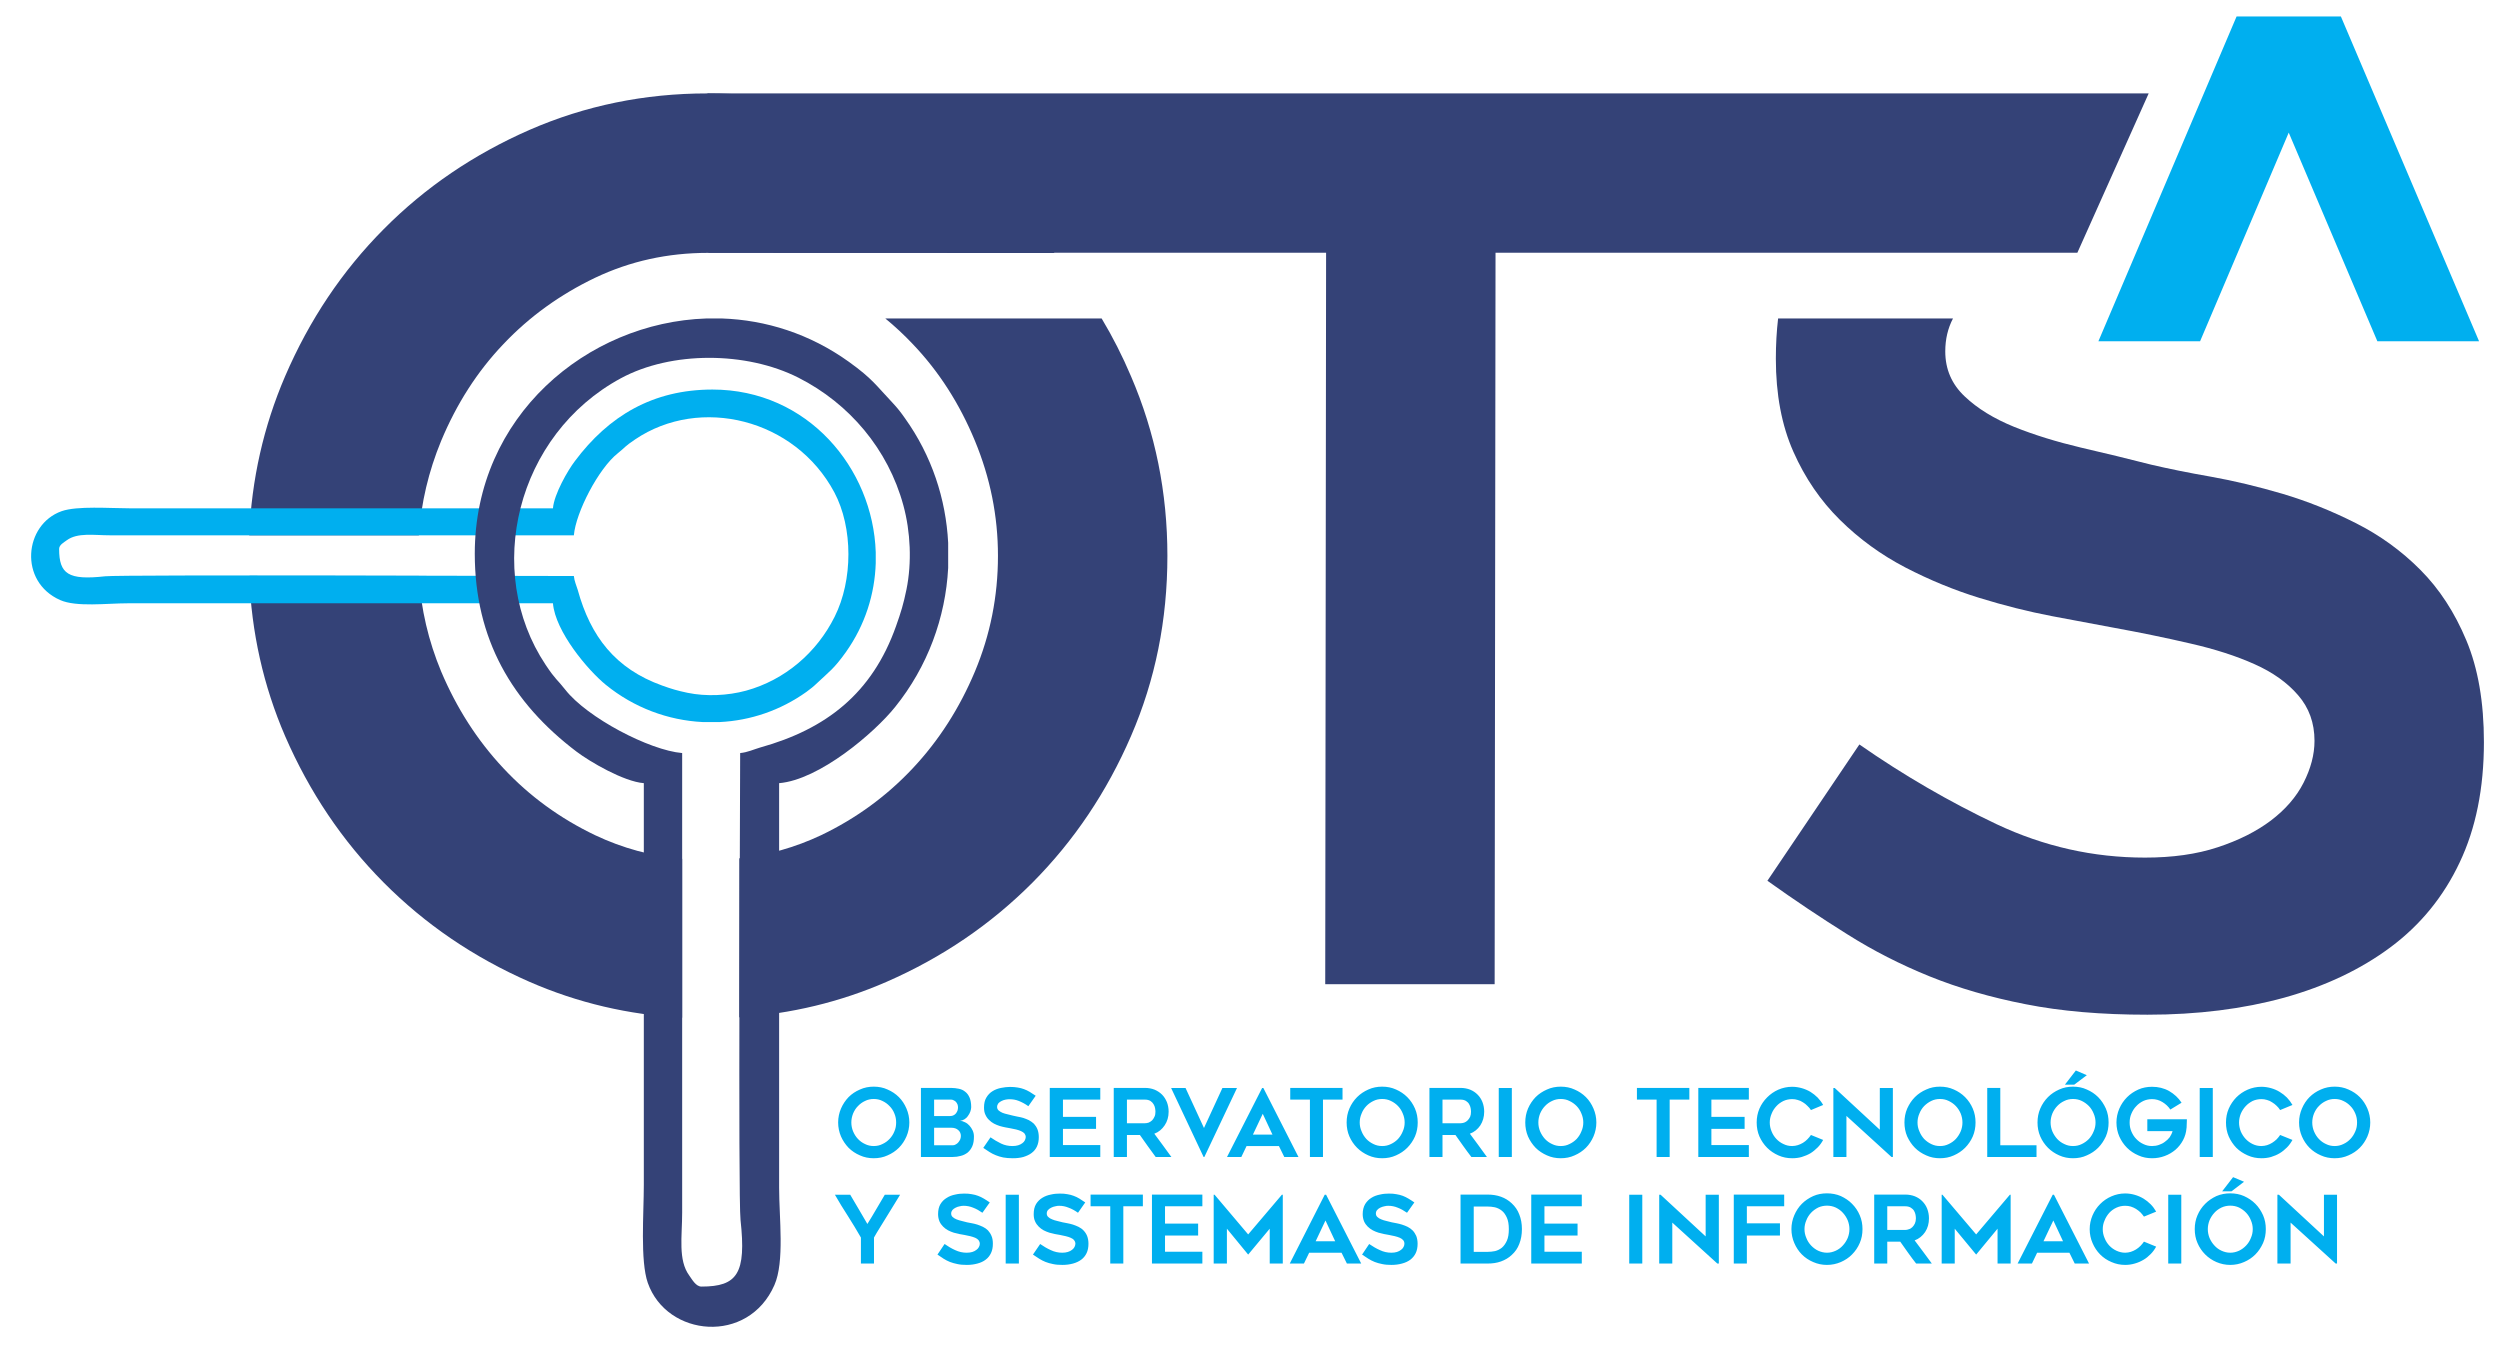 <svg xmlns="http://www.w3.org/2000/svg" xmlns:xlink="http://www.w3.org/1999/xlink" width="113.316" height="61.316" version="1.1" style=""><rect id="backgroundrect" width="100%" height="100%" x="0" y="0" fill="none" stroke="none" style="" class=""/>

<g class="currentLayer" style=""><title>Layer 1</title>








<g class=""><path style=" stroke:none;fill-rule:nonzero;fill:rgb(20.392%,25.882%,46.667%);fill-opacity:1;" d="M30.92,46.128 C28.493,45.999 26.186,45.457 24.002,44.503 C21.48,43.398 19.274,41.897 17.395,40.007 C15.51,38.111 14.021,35.893 12.921,33.36 C11.939,31.086 11.397,28.671 11.296,26.104 L18.986,26.104 C19.082,27.61 19.421,29.055 19.996,30.437 C20.696,32.09 21.627,33.552 22.817,34.821 C24.002,36.091 25.396,37.101 26.976,37.857 C28.217,38.444 29.532,38.805 30.92,38.929 zM11.296,24.264 C11.403,21.737 11.945,19.333 12.921,17.059 C14.021,14.503 15.51,12.28 17.395,10.384 C19.274,8.488 21.48,6.993 24.002,5.887 C26.524,4.787 29.216,4.234 32.065,4.234 C34.96,4.234 37.662,4.787 40.184,5.887 C42.712,6.993 44.913,8.488 46.797,10.384 C47.147,10.734 47.48,11.095 47.802,11.468 C42.565,11.468 37.329,11.462 32.093,11.462 C30.265,11.462 28.567,11.834 26.976,12.59 C25.396,13.346 24.002,14.345 22.817,15.598 C21.627,16.845 20.696,18.306 19.996,19.982 C19.426,21.364 19.088,22.792 18.986,24.264 zM33.51,38.906 C34.807,38.76 36.043,38.41 37.217,37.857 C38.796,37.101 40.184,36.091 41.375,34.821 C42.565,33.552 43.496,32.09 44.19,30.437 C44.884,28.778 45.234,27.035 45.234,25.195 C45.234,23.39 44.884,21.658 44.19,19.982 C43.496,18.306 42.565,16.845 41.375,15.598 C40.98,15.18 40.568,14.797 40.128,14.435 L49.934,14.435 C50.431,15.265 50.877,16.139 51.266,17.059 C52.366,19.615 52.914,22.323 52.914,25.195 C52.914,28.101 52.366,30.821 51.266,33.36 C50.171,35.893 48.682,38.111 46.797,40.007 C44.913,41.897 42.712,43.398 40.184,44.503 C38.085,45.418 35.862,45.954 33.51,46.112 zM33.51,38.906 " id="svg_1" class=""/><path style=" stroke:none;fill-rule:nonzero;fill:rgb(20.392%,25.882%,46.667%);fill-opacity:1;" d="M80.11,39.922 L84.279,33.744 C86.288,35.143 88.364,36.345 90.503,37.36 C92.647,38.37 94.887,38.872 97.223,38.872 C98.47,38.872 99.564,38.72 100.518,38.404 C101.466,38.094 102.273,37.688 102.933,37.191 C103.587,36.694 104.084,36.125 104.411,35.481 C104.738,34.838 104.908,34.206 104.908,33.58 C104.908,32.767 104.659,32.079 104.163,31.509 C103.672,30.939 103.012,30.471 102.188,30.104 C101.37,29.737 100.399,29.422 99.282,29.168 C98.165,28.908 97.008,28.671 95.801,28.451 C94.994,28.304 94.063,28.129 93.002,27.926 C91.942,27.723 90.841,27.447 89.707,27.097 C88.573,26.747 87.462,26.29 86.361,25.72 C85.267,25.15 84.279,24.434 83.399,23.565 C82.524,22.701 81.819,21.675 81.289,20.478 C80.758,19.282 80.493,17.877 80.493,16.258 C80.493,15.62 80.527,15.017 80.595,14.435 L88.522,14.435 C88.291,14.876 88.172,15.372 88.172,15.925 C88.172,16.738 88.466,17.415 89.053,17.968 C89.634,18.521 90.384,18.978 91.298,19.35 C92.212,19.717 93.222,20.027 94.317,20.287 C95.417,20.54 96.478,20.8 97.499,21.06 C98.267,21.24 99.175,21.426 100.213,21.607 C101.257,21.793 102.335,22.053 103.452,22.38 C104.569,22.713 105.675,23.153 106.77,23.706 C107.87,24.259 108.846,24.964 109.704,25.827 C110.567,26.691 111.261,27.757 111.791,29.027 C112.322,30.296 112.587,31.831 112.587,33.636 C112.587,35.73 112.22,37.552 111.487,39.092 C110.759,40.638 109.715,41.919 108.361,42.929 C107.007,43.939 105.398,44.701 103.537,45.22 C101.669,45.733 99.604,45.993 97.336,45.993 C95.248,45.993 93.414,45.835 91.823,45.519 C90.232,45.209 88.776,44.786 87.462,44.255 C86.141,43.719 84.9,43.087 83.732,42.348 C82.558,41.615 81.351,40.808 80.11,39.922 zM80.11,39.922 " id="svg_2" class=""/><path style=" stroke:none;fill-rule:nonzero;fill:rgb(20.392%,25.882%,46.667%);fill-opacity:1;" d="M67.787,11.456 L67.747,44.611 L60.068,44.611 L60.107,11.456 L32.11,11.456 L32.065,4.234 L97.392,4.234 L94.159,11.456 zM67.787,11.456 " id="svg_3" class=""/><path style=" stroke:none;fill-rule:evenodd;fill:rgb(0%,68.627%,93.725%);fill-opacity:1;" d="M32.291,17.657 C29.599,17.657 27.591,18.848 26.056,20.902 C25.734,21.325 25.114,22.402 25.063,23.04 L5.879,23.04 C4.982,23.04 3.492,22.922 2.793,23.17 C1.089,23.774 0.84,26.363 2.725,27.198 C3.464,27.526 4.841,27.345 5.794,27.345 L25.063,27.345 C25.17,28.626 26.648,30.381 27.461,31.041 C28.736,32.079 30.282,32.649 31.845,32.728 L32.629,32.728 C34.012,32.66 35.371,32.203 36.551,31.362 C36.743,31.221 36.872,31.12 37.042,30.956 C37.583,30.443 37.792,30.324 38.334,29.568 C39.22,28.321 39.648,26.922 39.694,25.528 L39.694,25.026 C39.569,21.234 36.618,17.657 32.291,17.657 zM26.011,26.109 C24.815,26.109 5.461,26.042 4.767,26.121 C3.092,26.307 2.68,26.019 2.68,24.879 C2.68,24.699 2.894,24.586 3.024,24.49 C3.515,24.129 4.254,24.264 5.004,24.264 L26.011,24.264 C26.101,23.221 27.128,21.234 28.008,20.54 C28.347,20.27 28.296,20.247 28.793,19.914 C31.738,17.928 36.037,18.983 37.815,22.312 C38.672,23.92 38.661,26.301 37.832,27.954 C37.019,29.585 35.575,30.821 33.814,31.306 C32.979,31.532 32.009,31.577 31.162,31.402 C30.705,31.306 30.44,31.227 30.017,31.075 C27.89,30.313 26.767,28.846 26.186,26.736 C26.129,26.544 26.033,26.341 26.011,26.109 zM26.011,26.109 " id="svg_4" class=""/><path style=" stroke:none;fill-rule:evenodd;fill:rgb(20.392%,25.882%,46.667%);fill-opacity:1;" d="M21.52,25.094 C21.52,28.97 23.212,31.859 26.135,34.071 C26.739,34.528 28.268,35.425 29.182,35.498 L29.182,53.706 C29.182,54.998 29.013,57.148 29.362,58.147 C30.226,60.607 33.916,60.957 35.101,58.248 C35.569,57.182 35.315,55.207 35.315,53.836 L35.315,35.498 C37.138,35.346 39.631,33.219 40.568,32.051 C42.052,30.211 42.859,27.988 42.977,25.743 L42.977,24.603 C42.876,22.617 42.233,20.659 41.025,18.966 C40.828,18.684 40.687,18.504 40.455,18.255 C39.716,17.477 39.552,17.172 38.475,16.399 C36.697,15.124 34.706,14.503 32.725,14.435 L32.014,14.435 C26.609,14.616 21.52,18.865 21.52,25.094 zM33.549,34.133 C33.549,35.854 33.453,54.31 33.566,55.303 C33.831,57.723 33.425,58.316 31.794,58.316 C31.546,58.316 31.377,58.006 31.241,57.814 C30.728,57.114 30.92,56.048 30.92,54.964 L30.92,34.133 C29.436,34.009 26.609,32.525 25.622,31.261 C25.238,30.77 25.204,30.843 24.73,30.132 C21.903,25.889 23.404,19.705 28.144,17.144 C30.434,15.908 33.825,15.925 36.184,17.116 C38.503,18.289 40.258,20.371 40.946,22.905 C41.273,24.101 41.335,25.5 41.087,26.719 C40.952,27.379 40.833,27.763 40.619,28.366 C39.536,31.436 37.442,33.05 34.446,33.885 C34.175,33.964 33.876,34.105 33.549,34.133 zM33.549,34.133 " id="svg_5" class=""/><path style=" stroke:none;fill-rule:nonzero;fill:rgb(0%,68.627%,93.725%);fill-opacity:1;" d="M39.603,52.499 C39.383,52.499 39.174,52.459 38.977,52.369 C38.779,52.284 38.61,52.171 38.463,52.025 C38.322,51.878 38.204,51.703 38.119,51.511 C38.035,51.314 37.99,51.099 37.99,50.879 C37.99,50.654 38.035,50.445 38.119,50.247 C38.204,50.05 38.322,49.875 38.463,49.728 C38.61,49.582 38.779,49.469 38.977,49.384 C39.174,49.294 39.383,49.254 39.603,49.254 C39.823,49.254 40.038,49.294 40.23,49.384 C40.427,49.469 40.596,49.582 40.743,49.728 C40.89,49.875 41.003,50.05 41.087,50.247 C41.172,50.445 41.217,50.654 41.217,50.879 C41.217,51.099 41.172,51.314 41.087,51.511 C41.003,51.703 40.89,51.878 40.743,52.025 C40.596,52.171 40.427,52.284 40.23,52.369 C40.038,52.459 39.823,52.499 39.603,52.499 zM39.603,49.813 C39.462,49.813 39.332,49.841 39.208,49.903 C39.084,49.96 38.977,50.039 38.887,50.135 C38.791,50.23 38.723,50.343 38.667,50.473 C38.616,50.603 38.588,50.738 38.588,50.879 C38.588,51.02 38.616,51.156 38.667,51.28 C38.723,51.41 38.791,51.523 38.887,51.624 C38.977,51.72 39.084,51.799 39.208,51.855 C39.332,51.917 39.462,51.946 39.603,51.946 C39.744,51.946 39.88,51.917 39.998,51.855 C40.122,51.799 40.23,51.72 40.32,51.624 C40.416,51.523 40.489,51.41 40.54,51.28 C40.596,51.156 40.619,51.02 40.619,50.879 C40.619,50.738 40.596,50.603 40.54,50.473 C40.489,50.343 40.416,50.23 40.32,50.135 C40.23,50.039 40.122,49.96 39.998,49.903 C39.88,49.841 39.744,49.813 39.603,49.813 zM44.021,50.185 C44.021,50.247 44.004,50.315 43.982,50.383 C43.953,50.456 43.92,50.524 43.874,50.58 C43.835,50.642 43.779,50.693 43.717,50.733 C43.654,50.772 43.587,50.795 43.513,50.8 C43.592,50.806 43.666,50.829 43.739,50.868 C43.818,50.902 43.886,50.958 43.942,51.02 C44.004,51.088 44.049,51.161 44.089,51.246 C44.128,51.331 44.145,51.421 44.145,51.517 C44.145,51.692 44.123,51.833 44.072,51.951 C44.021,52.07 43.948,52.166 43.863,52.239 C43.773,52.307 43.671,52.363 43.553,52.391 C43.434,52.425 43.31,52.442 43.18,52.442 L41.742,52.442 L41.742,49.311 L43.113,49.311 C43.237,49.311 43.35,49.328 43.463,49.35 C43.575,49.373 43.671,49.418 43.75,49.486 C43.835,49.548 43.897,49.638 43.948,49.751 C43.993,49.858 44.021,50.005 44.021,50.185 zM43.18,51.912 C43.231,51.912 43.276,51.901 43.322,51.872 C43.367,51.85 43.406,51.816 43.44,51.776 C43.474,51.737 43.502,51.686 43.525,51.641 C43.542,51.59 43.553,51.539 43.553,51.489 C43.553,51.381 43.513,51.291 43.434,51.223 C43.355,51.15 43.248,51.116 43.113,51.116 L42.34,51.116 L42.34,51.912 zM42.34,50.586 L43.068,50.586 C43.13,50.586 43.18,50.575 43.22,50.552 C43.265,50.529 43.305,50.501 43.333,50.462 C43.361,50.422 43.384,50.383 43.401,50.338 C43.417,50.287 43.423,50.242 43.423,50.197 C43.423,50.151 43.417,50.106 43.401,50.061 C43.384,50.022 43.361,49.982 43.333,49.948 C43.305,49.92 43.271,49.892 43.231,49.875 C43.192,49.852 43.152,49.841 43.113,49.841 L42.34,49.841 zM44.568,52.03 L44.896,51.551 C45.048,51.658 45.212,51.754 45.375,51.833 C45.539,51.912 45.714,51.946 45.894,51.946 C45.99,51.946 46.075,51.934 46.148,51.912 C46.227,51.889 46.289,51.855 46.34,51.816 C46.391,51.782 46.425,51.737 46.453,51.686 C46.476,51.635 46.493,51.585 46.493,51.539 C46.493,51.477 46.47,51.421 46.436,51.376 C46.397,51.336 46.346,51.297 46.278,51.269 C46.216,51.24 46.143,51.218 46.058,51.195 C45.968,51.178 45.878,51.156 45.787,51.139 C45.725,51.128 45.652,51.116 45.567,51.099 C45.488,51.082 45.404,51.065 45.313,51.037 C45.229,51.009 45.138,50.975 45.054,50.93 C44.969,50.885 44.896,50.829 44.828,50.761 C44.76,50.699 44.704,50.614 44.664,50.524 C44.619,50.434 44.602,50.321 44.602,50.197 C44.602,50.016 44.636,49.864 44.71,49.745 C44.783,49.621 44.879,49.525 44.992,49.457 C45.11,49.384 45.234,49.339 45.375,49.311 C45.516,49.283 45.652,49.266 45.782,49.266 C45.911,49.266 46.03,49.277 46.131,49.294 C46.233,49.311 46.329,49.333 46.414,49.367 C46.504,49.401 46.588,49.44 46.673,49.491 C46.752,49.542 46.842,49.598 46.944,49.666 L46.611,50.14 C46.464,50.033 46.323,49.96 46.182,49.903 C46.047,49.847 45.906,49.824 45.753,49.824 C45.703,49.824 45.646,49.83 45.584,49.841 C45.516,49.852 45.454,49.875 45.398,49.903 C45.341,49.931 45.291,49.965 45.251,50.01 C45.217,50.056 45.195,50.112 45.195,50.174 C45.195,50.236 45.217,50.287 45.263,50.332 C45.308,50.371 45.364,50.405 45.437,50.439 C45.511,50.467 45.584,50.49 45.669,50.507 C45.753,50.529 45.838,50.546 45.917,50.569 C45.979,50.586 46.047,50.597 46.126,50.614 C46.21,50.625 46.289,50.648 46.38,50.671 C46.464,50.699 46.549,50.733 46.634,50.772 C46.718,50.817 46.797,50.874 46.865,50.936 C46.927,51.003 46.983,51.088 47.023,51.184 C47.062,51.286 47.085,51.404 47.085,51.545 C47.085,51.703 47.057,51.844 47,51.968 C46.944,52.087 46.865,52.183 46.758,52.262 C46.656,52.341 46.526,52.397 46.385,52.442 C46.239,52.482 46.081,52.499 45.906,52.499 C45.742,52.499 45.601,52.487 45.477,52.465 C45.353,52.437 45.24,52.408 45.138,52.363 C45.037,52.324 44.941,52.273 44.851,52.217 C44.76,52.16 44.67,52.098 44.568,52.03 zM48.18,49.841 L48.18,50.625 L49.68,50.625 L49.68,51.167 L48.18,51.167 L48.18,51.901 L49.872,51.901 L49.872,52.442 L47.582,52.442 L47.582,49.311 L49.872,49.311 L49.872,49.841 zM51.08,52.442 L50.482,52.442 L50.482,49.311 L51.898,49.311 C52.056,49.311 52.203,49.339 52.332,49.39 C52.462,49.446 52.575,49.519 52.671,49.615 C52.767,49.711 52.835,49.824 52.891,49.954 C52.942,50.089 52.97,50.23 52.97,50.388 C52.97,50.625 52.908,50.834 52.789,51.009 C52.671,51.184 52.519,51.314 52.321,51.387 C52.581,51.737 52.84,52.087 53.094,52.442 L52.383,52.442 C52.265,52.279 52.141,52.115 52.022,51.946 C51.904,51.782 51.785,51.613 51.667,51.444 L51.08,51.444 zM51.08,50.913 L51.892,50.913 C51.949,50.913 52.005,50.902 52.062,50.885 C52.118,50.862 52.169,50.829 52.22,50.783 C52.259,50.738 52.298,50.687 52.327,50.62 C52.361,50.552 52.372,50.479 52.372,50.388 C52.372,50.343 52.366,50.292 52.355,50.225 C52.344,50.163 52.321,50.106 52.287,50.05 C52.253,49.993 52.208,49.943 52.146,49.903 C52.084,49.864 51.999,49.841 51.892,49.841 L51.08,49.841 zM56.068,49.316 L54.589,52.442 L54.555,52.442 L53.083,49.316 L53.737,49.316 L54.572,51.128 L55.407,49.316 zM55.616,52.442 L57.207,49.316 L57.264,49.316 L58.855,52.442 L58.212,52.442 L57.969,51.946 L56.502,51.946 L56.265,52.442 zM56.79,51.427 L57.676,51.427 L57.236,50.484 zM60.852,49.841 L59.966,49.841 L59.966,52.442 L59.374,52.442 L59.374,49.841 L58.482,49.841 L58.482,49.311 L60.852,49.311 zM62.647,52.499 C62.426,52.499 62.218,52.459 62.02,52.369 C61.828,52.284 61.659,52.171 61.512,52.025 C61.366,51.878 61.247,51.703 61.163,51.511 C61.078,51.314 61.038,51.099 61.038,50.879 C61.038,50.654 61.078,50.445 61.163,50.247 C61.247,50.05 61.366,49.875 61.512,49.728 C61.659,49.582 61.828,49.469 62.02,49.384 C62.218,49.294 62.426,49.254 62.647,49.254 C62.872,49.254 63.081,49.294 63.278,49.384 C63.47,49.469 63.64,49.582 63.786,49.728 C63.933,49.875 64.051,50.05 64.136,50.247 C64.221,50.445 64.26,50.654 64.26,50.879 C64.26,51.099 64.221,51.314 64.136,51.511 C64.051,51.703 63.933,51.878 63.786,52.025 C63.64,52.171 63.47,52.284 63.278,52.369 C63.081,52.459 62.872,52.499 62.647,52.499 zM62.652,49.813 C62.505,49.813 62.376,49.841 62.252,49.903 C62.133,49.96 62.02,50.039 61.93,50.135 C61.84,50.23 61.766,50.343 61.716,50.473 C61.659,50.603 61.631,50.738 61.631,50.879 C61.631,51.02 61.659,51.156 61.716,51.28 C61.766,51.41 61.84,51.523 61.93,51.624 C62.02,51.72 62.133,51.799 62.252,51.855 C62.376,51.917 62.505,51.946 62.652,51.946 C62.793,51.946 62.923,51.917 63.047,51.855 C63.166,51.799 63.278,51.72 63.369,51.624 C63.459,51.523 63.532,51.41 63.583,51.28 C63.64,51.156 63.668,51.02 63.668,50.879 C63.668,50.738 63.64,50.603 63.583,50.473 C63.532,50.343 63.459,50.23 63.369,50.135 C63.278,50.039 63.166,49.96 63.047,49.903 C62.923,49.841 62.793,49.813 62.652,49.813 zM65.383,52.442 L64.791,52.442 L64.791,49.311 L66.201,49.311 C66.359,49.311 66.506,49.339 66.636,49.39 C66.771,49.446 66.878,49.519 66.974,49.615 C67.07,49.711 67.143,49.824 67.194,49.954 C67.245,50.089 67.273,50.23 67.273,50.388 C67.273,50.625 67.211,50.834 67.098,51.009 C66.98,51.184 66.822,51.314 66.624,51.387 C66.884,51.737 67.143,52.087 67.397,52.442 L66.692,52.442 C66.568,52.279 66.444,52.115 66.325,51.946 C66.207,51.782 66.088,51.613 65.97,51.444 L65.383,51.444 zM65.383,50.913 L66.201,50.913 C66.252,50.913 66.308,50.902 66.365,50.885 C66.427,50.862 66.478,50.829 66.523,50.783 C66.568,50.738 66.602,50.687 66.636,50.62 C66.664,50.552 66.675,50.479 66.675,50.388 C66.675,50.343 66.67,50.292 66.658,50.225 C66.647,50.163 66.624,50.106 66.591,50.05 C66.562,49.993 66.512,49.943 66.449,49.903 C66.387,49.864 66.303,49.841 66.201,49.841 L65.383,49.841 zM68.526,52.442 L67.933,52.442 L67.933,49.316 L68.526,49.316 zM70.743,52.499 C70.523,52.499 70.314,52.459 70.117,52.369 C69.925,52.284 69.75,52.171 69.604,52.025 C69.462,51.878 69.344,51.703 69.259,51.511 C69.175,51.314 69.135,51.099 69.135,50.879 C69.135,50.654 69.175,50.445 69.259,50.247 C69.344,50.05 69.462,49.875 69.604,49.728 C69.75,49.582 69.925,49.469 70.117,49.384 C70.314,49.294 70.523,49.254 70.743,49.254 C70.963,49.254 71.178,49.294 71.37,49.384 C71.567,49.469 71.736,49.582 71.883,49.728 C72.03,49.875 72.143,50.05 72.227,50.247 C72.312,50.445 72.357,50.654 72.357,50.879 C72.357,51.099 72.312,51.314 72.227,51.511 C72.143,51.703 72.03,51.878 71.883,52.025 C71.736,52.171 71.567,52.284 71.37,52.369 C71.178,52.459 70.963,52.499 70.743,52.499 zM70.743,49.813 C70.602,49.813 70.472,49.841 70.348,49.903 C70.224,49.96 70.117,50.039 70.027,50.135 C69.936,50.23 69.863,50.343 69.807,50.473 C69.756,50.603 69.728,50.738 69.728,50.879 C69.728,51.02 69.756,51.156 69.807,51.28 C69.863,51.41 69.936,51.523 70.027,51.624 C70.117,51.72 70.224,51.799 70.348,51.855 C70.472,51.917 70.602,51.946 70.743,51.946 C70.884,51.946 71.02,51.917 71.138,51.855 C71.262,51.799 71.37,51.72 71.465,51.624 C71.556,51.523 71.629,51.41 71.68,51.28 C71.736,51.156 71.765,51.02 71.765,50.879 C71.765,50.738 71.736,50.603 71.68,50.473 C71.629,50.343 71.556,50.23 71.465,50.135 C71.37,50.039 71.262,49.96 71.138,49.903 C71.02,49.841 70.884,49.813 70.743,49.813 zM76.572,49.841 L75.68,49.841 L75.68,52.442 L75.088,52.442 L75.088,49.841 L74.196,49.841 L74.196,49.311 L76.572,49.311 zM77.571,49.841 L77.571,50.625 L79.077,50.625 L79.077,51.167 L77.571,51.167 L77.571,51.901 L79.269,51.901 L79.269,52.442 L76.978,52.442 L76.978,49.311 L79.269,49.311 L79.269,49.841 zM82.637,51.669 C82.57,51.793 82.485,51.912 82.389,52.008 C82.287,52.109 82.18,52.2 82.062,52.273 C81.938,52.346 81.808,52.397 81.667,52.442 C81.526,52.482 81.385,52.499 81.232,52.499 C81.012,52.499 80.804,52.459 80.606,52.369 C80.414,52.284 80.245,52.171 80.098,52.025 C79.952,51.878 79.833,51.703 79.748,51.511 C79.664,51.314 79.624,51.105 79.624,50.879 C79.624,50.659 79.664,50.45 79.748,50.253 C79.833,50.056 79.952,49.886 80.098,49.74 C80.245,49.593 80.414,49.474 80.606,49.39 C80.804,49.305 81.012,49.26 81.232,49.26 C81.385,49.26 81.526,49.283 81.667,49.322 C81.808,49.362 81.938,49.418 82.062,49.491 C82.18,49.565 82.287,49.649 82.389,49.751 C82.485,49.852 82.57,49.965 82.637,50.084 L82.084,50.315 C82.039,50.242 81.983,50.18 81.921,50.123 C81.864,50.061 81.797,50.01 81.723,49.965 C81.65,49.914 81.571,49.881 81.486,49.858 C81.407,49.83 81.323,49.819 81.232,49.819 C81.091,49.819 80.962,49.847 80.837,49.903 C80.713,49.965 80.606,50.039 80.516,50.14 C80.426,50.236 80.352,50.349 80.301,50.479 C80.245,50.608 80.217,50.744 80.217,50.879 C80.217,51.02 80.245,51.156 80.301,51.286 C80.352,51.415 80.426,51.528 80.516,51.624 C80.606,51.72 80.713,51.799 80.837,51.855 C80.962,51.917 81.091,51.946 81.232,51.946 C81.323,51.946 81.407,51.929 81.486,51.906 C81.571,51.878 81.65,51.844 81.723,51.799 C81.797,51.754 81.864,51.697 81.921,51.641 C81.983,51.579 82.039,51.511 82.084,51.444 zM85.735,52.442 L83.692,50.58 L83.692,52.442 L83.1,52.442 L83.1,49.316 L83.162,49.316 L85.205,51.207 L85.205,49.316 L85.797,49.316 L85.797,52.442 zM87.93,52.499 C87.71,52.499 87.501,52.459 87.309,52.369 C87.112,52.284 86.942,52.171 86.796,52.025 C86.649,51.878 86.536,51.703 86.446,51.511 C86.361,51.314 86.322,51.099 86.322,50.879 C86.322,50.654 86.361,50.445 86.446,50.247 C86.536,50.05 86.649,49.875 86.796,49.728 C86.942,49.582 87.112,49.469 87.309,49.384 C87.501,49.294 87.71,49.254 87.93,49.254 C88.156,49.254 88.364,49.294 88.562,49.384 C88.754,49.469 88.923,49.582 89.07,49.728 C89.216,49.875 89.335,50.05 89.419,50.247 C89.504,50.445 89.544,50.654 89.544,50.879 C89.544,51.099 89.504,51.314 89.419,51.511 C89.335,51.703 89.216,51.878 89.07,52.025 C88.923,52.171 88.754,52.284 88.562,52.369 C88.364,52.459 88.156,52.499 87.93,52.499 zM87.935,49.813 C87.789,49.813 87.659,49.841 87.535,49.903 C87.416,49.96 87.309,50.039 87.213,50.135 C87.123,50.23 87.05,50.343 86.999,50.473 C86.942,50.603 86.914,50.738 86.914,50.879 C86.914,51.02 86.942,51.156 86.999,51.28 C87.05,51.41 87.123,51.523 87.213,51.624 C87.309,51.72 87.416,51.799 87.535,51.855 C87.659,51.917 87.789,51.946 87.935,51.946 C88.077,51.946 88.206,51.917 88.33,51.855 C88.449,51.799 88.562,51.72 88.652,51.624 C88.742,51.523 88.816,51.41 88.872,51.28 C88.923,51.156 88.951,51.02 88.951,50.879 C88.951,50.738 88.923,50.603 88.872,50.473 C88.816,50.343 88.742,50.23 88.652,50.135 C88.562,50.039 88.449,49.96 88.33,49.903 C88.206,49.841 88.077,49.813 87.935,49.813 zM92.308,51.912 L92.308,52.442 L90.074,52.442 L90.074,49.311 L90.666,49.311 L90.666,51.912 zM93.961,52.499 C93.741,52.499 93.533,52.459 93.335,52.369 C93.143,52.284 92.974,52.171 92.827,52.025 C92.681,51.878 92.562,51.703 92.478,51.511 C92.393,51.314 92.353,51.099 92.353,50.879 C92.353,50.654 92.393,50.445 92.478,50.247 C92.562,50.05 92.681,49.875 92.827,49.728 C92.974,49.582 93.143,49.469 93.335,49.384 C93.533,49.294 93.741,49.254 93.961,49.254 C94.187,49.254 94.396,49.294 94.588,49.384 C94.785,49.469 94.955,49.582 95.101,49.728 C95.248,49.875 95.361,50.05 95.451,50.247 C95.536,50.445 95.575,50.654 95.575,50.879 C95.575,51.099 95.536,51.314 95.451,51.511 C95.361,51.703 95.248,51.878 95.101,52.025 C94.955,52.171 94.785,52.284 94.588,52.369 C94.396,52.459 94.187,52.499 93.961,52.499 zM93.961,49.813 C93.82,49.813 93.691,49.841 93.567,49.903 C93.442,49.96 93.335,50.039 93.245,50.135 C93.155,50.23 93.081,50.343 93.025,50.473 C92.974,50.603 92.946,50.738 92.946,50.879 C92.946,51.02 92.974,51.156 93.025,51.28 C93.081,51.41 93.155,51.523 93.245,51.624 C93.335,51.72 93.442,51.799 93.567,51.855 C93.691,51.917 93.82,51.946 93.961,51.946 C94.108,51.946 94.238,51.917 94.362,51.855 C94.481,51.799 94.588,51.72 94.684,51.624 C94.774,51.523 94.847,51.41 94.898,51.28 C94.955,51.156 94.983,51.02 94.983,50.879 C94.983,50.738 94.955,50.603 94.898,50.473 C94.847,50.343 94.774,50.23 94.684,50.135 C94.588,50.039 94.481,49.96 94.362,49.903 C94.238,49.841 94.108,49.813 93.961,49.813 zM94.091,48.521 L94.588,48.735 L94.018,49.164 L93.595,49.164 zM99.124,50.733 C99.119,50.789 99.119,50.845 99.119,50.896 C99.113,50.941 99.113,50.986 99.113,51.032 C99.113,51.077 99.113,51.111 99.107,51.133 C99.09,51.331 99.04,51.511 98.949,51.681 C98.859,51.85 98.746,51.991 98.605,52.115 C98.464,52.233 98.306,52.329 98.12,52.397 C97.939,52.465 97.747,52.499 97.544,52.499 C97.324,52.499 97.116,52.459 96.924,52.369 C96.726,52.284 96.557,52.171 96.41,52.025 C96.264,51.878 96.145,51.703 96.06,51.511 C95.976,51.314 95.931,51.105 95.931,50.879 C95.931,50.659 95.976,50.45 96.06,50.253 C96.145,50.056 96.264,49.881 96.41,49.734 C96.557,49.587 96.726,49.474 96.924,49.384 C97.116,49.299 97.324,49.26 97.544,49.26 C97.826,49.26 98.086,49.322 98.317,49.452 C98.549,49.587 98.741,49.762 98.882,49.982 L98.374,50.292 C98.284,50.157 98.165,50.044 98.018,49.954 C97.872,49.864 97.714,49.819 97.544,49.819 C97.403,49.819 97.274,49.847 97.149,49.903 C97.025,49.965 96.918,50.039 96.828,50.14 C96.732,50.236 96.664,50.349 96.608,50.479 C96.551,50.608 96.529,50.744 96.529,50.879 C96.529,51.02 96.551,51.156 96.608,51.286 C96.664,51.415 96.732,51.528 96.828,51.624 C96.918,51.72 97.025,51.799 97.149,51.855 C97.274,51.917 97.403,51.946 97.544,51.946 C97.652,51.946 97.759,51.929 97.855,51.895 C97.956,51.861 98.047,51.816 98.126,51.754 C98.21,51.697 98.284,51.624 98.346,51.545 C98.402,51.46 98.447,51.37 98.475,51.269 L97.33,51.269 L97.33,50.733 zM100.298,52.442 L99.705,52.442 L99.705,49.316 L100.298,49.316 zM103.909,51.669 C103.841,51.793 103.757,51.912 103.661,52.008 C103.559,52.109 103.452,52.2 103.328,52.273 C103.209,52.346 103.079,52.397 102.938,52.442 C102.797,52.482 102.651,52.499 102.504,52.499 C102.284,52.499 102.075,52.459 101.878,52.369 C101.686,52.284 101.511,52.171 101.364,52.025 C101.223,51.878 101.105,51.703 101.02,51.511 C100.935,51.314 100.896,51.105 100.896,50.879 C100.896,50.659 100.935,50.45 101.02,50.253 C101.105,50.056 101.223,49.886 101.364,49.74 C101.511,49.593 101.686,49.474 101.878,49.39 C102.075,49.305 102.284,49.26 102.504,49.26 C102.651,49.26 102.797,49.283 102.938,49.322 C103.079,49.362 103.209,49.418 103.328,49.491 C103.452,49.565 103.559,49.649 103.661,49.751 C103.757,49.852 103.841,49.965 103.909,50.084 L103.35,50.315 C103.305,50.242 103.254,50.18 103.192,50.123 C103.13,50.061 103.063,50.01 102.989,49.965 C102.916,49.914 102.843,49.881 102.758,49.858 C102.673,49.83 102.589,49.819 102.504,49.819 C102.363,49.819 102.227,49.847 102.103,49.903 C101.985,49.965 101.878,50.039 101.787,50.14 C101.697,50.236 101.624,50.349 101.567,50.479 C101.517,50.608 101.488,50.744 101.488,50.879 C101.488,51.02 101.517,51.156 101.567,51.286 C101.624,51.415 101.697,51.528 101.787,51.624 C101.878,51.72 101.985,51.799 102.103,51.855 C102.227,51.917 102.363,51.946 102.504,51.946 C102.589,51.946 102.673,51.929 102.758,51.906 C102.843,51.878 102.916,51.844 102.989,51.799 C103.063,51.754 103.13,51.697 103.192,51.641 C103.254,51.579 103.305,51.511 103.35,51.444 zM105.822,52.499 C105.602,52.499 105.393,52.459 105.195,52.369 C104.998,52.284 104.829,52.171 104.682,52.025 C104.535,51.878 104.422,51.703 104.338,51.511 C104.253,51.314 104.208,51.099 104.208,50.879 C104.208,50.654 104.253,50.445 104.338,50.247 C104.422,50.05 104.535,49.875 104.682,49.728 C104.829,49.582 104.998,49.469 105.195,49.384 C105.393,49.294 105.602,49.254 105.822,49.254 C106.042,49.254 106.25,49.294 106.448,49.384 C106.645,49.469 106.815,49.582 106.961,49.728 C107.108,49.875 107.221,50.05 107.306,50.247 C107.39,50.445 107.435,50.654 107.435,50.879 C107.435,51.099 107.39,51.314 107.306,51.511 C107.221,51.703 107.108,51.878 106.961,52.025 C106.815,52.171 106.645,52.284 106.448,52.369 C106.25,52.459 106.042,52.499 105.822,52.499 zM105.822,49.813 C105.681,49.813 105.551,49.841 105.427,49.903 C105.303,49.96 105.195,50.039 105.105,50.135 C105.009,50.23 104.941,50.343 104.885,50.473 C104.834,50.603 104.806,50.738 104.806,50.879 C104.806,51.02 104.834,51.156 104.885,51.28 C104.941,51.41 105.009,51.523 105.105,51.624 C105.195,51.72 105.303,51.799 105.427,51.855 C105.551,51.917 105.681,51.946 105.822,51.946 C105.963,51.946 106.092,51.917 106.217,51.855 C106.341,51.799 106.448,51.72 106.538,51.624 C106.634,51.523 106.702,51.41 106.758,51.28 C106.815,51.156 106.837,51.02 106.837,50.879 C106.837,50.738 106.815,50.603 106.758,50.473 C106.702,50.343 106.634,50.23 106.538,50.135 C106.448,50.039 106.341,49.96 106.217,49.903 C106.092,49.841 105.963,49.813 105.822,49.813 zM40.799,54.152 C40.72,54.282 40.63,54.434 40.523,54.603 C40.421,54.767 40.314,54.942 40.207,55.117 C40.1,55.292 39.998,55.461 39.891,55.63 C39.784,55.799 39.694,55.952 39.615,56.093 L39.615,57.272 L39.022,57.272 L39.022,56.093 C38.836,55.766 38.638,55.444 38.435,55.122 C38.227,54.801 38.029,54.479 37.843,54.152 L38.537,54.152 C38.661,54.366 38.791,54.586 38.926,54.812 C39.062,55.043 39.191,55.263 39.315,55.478 C39.378,55.376 39.445,55.269 39.513,55.156 C39.581,55.043 39.648,54.925 39.716,54.812 C39.784,54.699 39.852,54.581 39.919,54.468 C39.987,54.361 40.049,54.253 40.105,54.152 zM42.492,56.866 L42.814,56.386 C42.966,56.493 43.13,56.589 43.293,56.663 C43.463,56.742 43.632,56.781 43.812,56.781 C43.914,56.781 43.999,56.77 44.072,56.747 C44.145,56.725 44.207,56.691 44.258,56.651 C44.309,56.612 44.348,56.572 44.371,56.522 C44.399,56.471 44.411,56.42 44.411,56.375 C44.411,56.313 44.388,56.256 44.354,56.211 C44.315,56.166 44.264,56.132 44.202,56.104 C44.134,56.076 44.061,56.053 43.976,56.031 C43.886,56.014 43.795,55.991 43.705,55.974 C43.643,55.963 43.57,55.952 43.485,55.935 C43.406,55.918 43.322,55.895 43.231,55.873 C43.147,55.845 43.056,55.811 42.972,55.766 C42.887,55.72 42.814,55.664 42.746,55.596 C42.678,55.529 42.622,55.45 42.582,55.359 C42.543,55.263 42.52,55.156 42.52,55.032 C42.52,54.851 42.554,54.699 42.628,54.575 C42.701,54.457 42.797,54.361 42.915,54.293 C43.028,54.22 43.152,54.174 43.293,54.146 C43.434,54.112 43.57,54.101 43.7,54.101 C43.829,54.101 43.948,54.107 44.049,54.129 C44.151,54.146 44.247,54.169 44.332,54.203 C44.422,54.236 44.506,54.276 44.591,54.327 C44.676,54.378 44.766,54.434 44.862,54.502 L44.529,54.97 C44.382,54.868 44.241,54.789 44.106,54.739 C43.97,54.682 43.824,54.654 43.677,54.654 C43.626,54.654 43.564,54.66 43.502,54.677 C43.434,54.688 43.372,54.71 43.316,54.739 C43.259,54.767 43.209,54.801 43.169,54.846 C43.135,54.891 43.113,54.942 43.113,55.004 C43.113,55.072 43.135,55.122 43.18,55.162 C43.226,55.207 43.288,55.241 43.355,55.269 C43.429,55.297 43.508,55.325 43.592,55.342 C43.677,55.365 43.756,55.382 43.835,55.404 C43.897,55.416 43.965,55.433 44.044,55.444 C44.128,55.461 44.213,55.478 44.298,55.506 C44.382,55.534 44.467,55.568 44.552,55.608 C44.642,55.653 44.715,55.703 44.783,55.771 C44.845,55.839 44.901,55.924 44.941,56.019 C44.986,56.121 45.003,56.24 45.003,56.375 C45.003,56.539 44.975,56.68 44.918,56.798 C44.862,56.917 44.783,57.018 44.676,57.097 C44.574,57.176 44.45,57.233 44.303,57.272 C44.157,57.312 43.999,57.334 43.824,57.334 C43.66,57.334 43.519,57.323 43.395,57.295 C43.271,57.272 43.164,57.238 43.056,57.199 C42.955,57.159 42.859,57.108 42.769,57.052 C42.678,56.996 42.588,56.934 42.492,56.866 zM46.182,57.272 L45.584,57.272 L45.584,54.152 L46.182,54.152 zM46.182,57.272 " id="svg_6" class=""/><path style=" stroke:none;fill-rule:nonzero;fill:rgb(0%,68.627%,93.725%);fill-opacity:1;" d="M46.82,56.866 L47.147,56.386 C47.299,56.493 47.463,56.589 47.627,56.663 C47.79,56.742 47.965,56.781 48.146,56.781 C48.242,56.781 48.326,56.77 48.4,56.747 C48.473,56.725 48.541,56.691 48.591,56.651 C48.642,56.612 48.676,56.572 48.704,56.522 C48.727,56.471 48.744,56.42 48.744,56.375 C48.744,56.313 48.721,56.256 48.682,56.211 C48.648,56.166 48.597,56.132 48.529,56.104 C48.467,56.076 48.394,56.053 48.304,56.031 C48.219,56.014 48.129,55.991 48.039,55.974 C47.976,55.963 47.903,55.952 47.818,55.935 C47.739,55.918 47.655,55.895 47.565,55.873 C47.48,55.845 47.39,55.811 47.305,55.766 C47.22,55.72 47.147,55.664 47.079,55.596 C47.012,55.529 46.955,55.45 46.916,55.359 C46.871,55.263 46.854,55.156 46.854,55.032 C46.854,54.851 46.887,54.699 46.961,54.575 C47.034,54.457 47.13,54.361 47.243,54.293 C47.361,54.22 47.486,54.174 47.627,54.146 C47.768,54.112 47.903,54.101 48.033,54.101 C48.163,54.101 48.281,54.107 48.383,54.129 C48.484,54.146 48.58,54.169 48.665,54.203 C48.755,54.236 48.84,54.276 48.924,54.327 C49.003,54.378 49.094,54.434 49.19,54.502 L48.862,54.97 C48.716,54.868 48.575,54.789 48.433,54.739 C48.298,54.682 48.157,54.654 48.005,54.654 C47.954,54.654 47.897,54.66 47.835,54.677 C47.768,54.688 47.706,54.71 47.649,54.739 C47.593,54.767 47.542,54.801 47.503,54.846 C47.463,54.891 47.446,54.942 47.446,55.004 C47.446,55.072 47.469,55.122 47.514,55.162 C47.559,55.207 47.615,55.241 47.689,55.269 C47.756,55.297 47.835,55.325 47.92,55.342 C48.005,55.365 48.089,55.382 48.168,55.404 C48.23,55.416 48.298,55.433 48.377,55.444 C48.462,55.461 48.541,55.478 48.631,55.506 C48.716,55.534 48.8,55.568 48.885,55.608 C48.97,55.653 49.049,55.703 49.111,55.771 C49.178,55.839 49.235,55.924 49.274,56.019 C49.314,56.121 49.336,56.24 49.336,56.375 C49.336,56.539 49.308,56.68 49.252,56.798 C49.195,56.917 49.116,57.018 49.009,57.097 C48.902,57.176 48.778,57.233 48.637,57.272 C48.49,57.312 48.332,57.334 48.157,57.334 C47.993,57.334 47.852,57.323 47.728,57.295 C47.604,57.272 47.491,57.238 47.39,57.199 C47.288,57.159 47.192,57.108 47.102,57.052 C47.012,56.996 46.916,56.934 46.82,56.866 zM51.802,54.677 L50.916,54.677 L50.916,57.272 L50.324,57.272 L50.324,54.677 L49.432,54.677 L49.432,54.146 L51.802,54.146 zM52.806,54.677 L52.806,55.461 L54.307,55.461 L54.307,56.003 L52.806,56.003 L52.806,56.736 L54.499,56.736 L54.499,57.272 L52.214,57.272 L52.214,54.146 L54.499,54.146 L54.499,54.677 zM58.144,54.152 L58.144,57.272 L57.552,57.272 L57.552,55.692 L56.575,56.866 L55.611,55.692 L55.611,57.272 L55.012,57.272 L55.012,54.152 L55.052,54.152 L56.575,55.952 L58.104,54.152 zM58.46,57.272 L60.045,54.152 L60.107,54.152 L61.699,57.272 L61.05,57.272 L60.807,56.781 L59.34,56.781 L59.103,57.272 zM59.634,56.262 L60.519,56.262 L60.079,55.32 zM61.738,56.866 L62.06,56.386 C62.218,56.493 62.376,56.589 62.545,56.663 C62.709,56.742 62.884,56.781 63.064,56.781 C63.16,56.781 63.245,56.77 63.318,56.747 C63.391,56.725 63.453,56.691 63.504,56.651 C63.555,56.612 63.594,56.572 63.617,56.522 C63.645,56.471 63.657,56.42 63.657,56.375 C63.657,56.313 63.64,56.256 63.6,56.211 C63.561,56.166 63.51,56.132 63.448,56.104 C63.386,56.076 63.307,56.053 63.222,56.031 C63.137,56.014 63.047,55.991 62.951,55.974 C62.889,55.963 62.816,55.952 62.737,55.935 C62.652,55.918 62.568,55.895 62.483,55.873 C62.393,55.845 62.308,55.811 62.223,55.766 C62.139,55.72 62.06,55.664 61.992,55.596 C61.924,55.529 61.868,55.45 61.828,55.359 C61.789,55.263 61.766,55.156 61.766,55.032 C61.766,54.851 61.806,54.699 61.879,54.575 C61.953,54.457 62.048,54.361 62.161,54.293 C62.274,54.22 62.404,54.174 62.545,54.146 C62.686,54.112 62.816,54.101 62.951,54.101 C63.081,54.101 63.194,54.107 63.295,54.129 C63.397,54.146 63.493,54.169 63.583,54.203 C63.668,54.236 63.752,54.276 63.837,54.327 C63.922,54.378 64.012,54.434 64.108,54.502 L63.775,54.97 C63.628,54.868 63.487,54.789 63.352,54.739 C63.216,54.682 63.075,54.654 62.923,54.654 C62.872,54.654 62.816,54.66 62.748,54.677 C62.686,54.688 62.624,54.71 62.562,54.739 C62.505,54.767 62.46,54.801 62.421,54.846 C62.381,54.891 62.364,54.942 62.364,55.004 C62.364,55.072 62.387,55.122 62.432,55.162 C62.477,55.207 62.534,55.241 62.607,55.269 C62.675,55.297 62.754,55.325 62.838,55.342 C62.923,55.365 63.008,55.382 63.087,55.404 C63.143,55.416 63.216,55.433 63.295,55.444 C63.374,55.461 63.459,55.478 63.544,55.506 C63.634,55.534 63.719,55.568 63.803,55.608 C63.888,55.653 63.961,55.703 64.029,55.771 C64.097,55.839 64.147,55.924 64.193,56.019 C64.232,56.121 64.255,56.24 64.255,56.375 C64.255,56.539 64.226,56.68 64.17,56.798 C64.114,56.917 64.029,57.018 63.927,57.097 C63.82,57.176 63.696,57.233 63.549,57.272 C63.408,57.312 63.245,57.334 63.07,57.334 C62.912,57.334 62.771,57.323 62.647,57.295 C62.522,57.272 62.41,57.238 62.308,57.199 C62.206,57.159 62.111,57.108 62.02,57.052 C61.93,56.996 61.834,56.934 61.738,56.866 zM67.426,57.272 L66.201,57.272 L66.201,54.146 L67.426,54.146 C67.871,54.146 68.238,54.276 68.52,54.541 C68.673,54.682 68.791,54.851 68.864,55.049 C68.943,55.246 68.983,55.467 68.983,55.709 C68.983,55.957 68.943,56.183 68.864,56.381 C68.791,56.578 68.673,56.747 68.52,56.883 C68.385,57.013 68.221,57.108 68.035,57.176 C67.849,57.244 67.646,57.272 67.426,57.272 zM66.799,56.742 L67.431,56.742 C67.538,56.742 67.651,56.73 67.764,56.708 C67.877,56.68 67.979,56.629 68.074,56.555 C68.165,56.476 68.238,56.375 68.3,56.24 C68.362,56.104 68.39,55.929 68.39,55.715 C68.39,55.5 68.362,55.325 68.3,55.19 C68.238,55.055 68.165,54.947 68.069,54.874 C67.979,54.801 67.871,54.75 67.758,54.722 C67.646,54.699 67.538,54.688 67.431,54.688 L66.799,54.688 zM70.004,54.677 L70.004,55.461 L71.505,55.461 L71.505,56.003 L70.004,56.003 L70.004,56.736 L71.697,56.736 L71.697,57.272 L69.406,57.272 L69.406,54.146 L71.697,54.146 L71.697,54.677 zM74.439,57.272 L73.847,57.272 L73.847,54.152 L74.439,54.152 zM77.841,57.272 L75.799,55.416 L75.799,57.272 L75.206,57.272 L75.206,54.152 L75.268,54.152 L77.311,56.042 L77.311,54.152 L77.909,54.152 L77.909,57.272 zM79.179,54.677 L79.179,55.45 L80.679,55.45 L80.679,56.003 L79.179,56.003 L79.179,57.272 L78.586,57.272 L78.586,54.146 L80.871,54.146 L80.871,54.677 zM82.807,57.334 C82.587,57.334 82.378,57.289 82.186,57.204 C81.988,57.12 81.819,57.007 81.672,56.86 C81.526,56.713 81.413,56.539 81.328,56.341 C81.244,56.149 81.199,55.935 81.199,55.709 C81.199,55.489 81.244,55.28 81.328,55.083 C81.413,54.885 81.526,54.71 81.672,54.564 C81.819,54.417 81.988,54.304 82.186,54.214 C82.378,54.129 82.587,54.09 82.807,54.09 C83.032,54.09 83.241,54.129 83.439,54.214 C83.63,54.304 83.805,54.417 83.946,54.564 C84.093,54.71 84.212,54.885 84.296,55.083 C84.381,55.28 84.42,55.489 84.42,55.709 C84.42,55.935 84.381,56.149 84.296,56.341 C84.212,56.539 84.093,56.713 83.946,56.86 C83.805,57.007 83.63,57.12 83.439,57.204 C83.241,57.289 83.032,57.334 82.807,57.334 zM82.812,54.648 C82.671,54.648 82.536,54.677 82.412,54.733 C82.293,54.795 82.186,54.868 82.09,54.97 C82,55.066 81.926,55.179 81.876,55.309 C81.819,55.438 81.791,55.574 81.791,55.709 C81.791,55.856 81.819,55.986 81.876,56.115 C81.926,56.245 82,56.358 82.09,56.454 C82.186,56.555 82.293,56.634 82.412,56.691 C82.536,56.747 82.671,56.781 82.812,56.781 C82.953,56.781 83.083,56.747 83.207,56.691 C83.331,56.634 83.439,56.555 83.529,56.454 C83.619,56.358 83.692,56.245 83.749,56.115 C83.8,55.986 83.828,55.856 83.828,55.709 C83.828,55.574 83.8,55.438 83.749,55.309 C83.692,55.179 83.619,55.066 83.529,54.97 C83.439,54.868 83.331,54.795 83.207,54.733 C83.083,54.677 82.953,54.648 82.812,54.648 zM85.543,57.272 L84.951,57.272 L84.951,54.146 L86.361,54.146 C86.519,54.146 86.666,54.174 86.796,54.225 C86.931,54.282 87.044,54.355 87.134,54.451 C87.23,54.547 87.304,54.66 87.354,54.789 C87.405,54.925 87.433,55.066 87.433,55.224 C87.433,55.461 87.377,55.664 87.258,55.845 C87.14,56.019 86.982,56.149 86.784,56.223 C87.05,56.572 87.304,56.922 87.563,57.272 L86.852,57.272 C86.728,57.114 86.604,56.95 86.485,56.781 C86.367,56.618 86.248,56.448 86.13,56.279 L85.543,56.279 zM85.543,55.749 L86.361,55.749 C86.412,55.749 86.468,55.737 86.525,55.715 C86.587,55.698 86.638,55.664 86.683,55.619 C86.728,55.574 86.762,55.523 86.796,55.455 C86.824,55.388 86.841,55.314 86.841,55.224 C86.841,55.179 86.835,55.122 86.824,55.06 C86.813,54.998 86.79,54.942 86.756,54.88 C86.722,54.823 86.672,54.778 86.61,54.739 C86.547,54.699 86.463,54.677 86.361,54.677 L85.543,54.677 zM91.135,54.152 L91.135,57.272 L90.542,57.272 L90.542,55.692 L89.572,56.866 L88.601,55.692 L88.601,57.272 L88.009,57.272 L88.009,54.152 L88.043,54.152 L89.572,55.952 L91.101,54.152 zM91.451,57.272 L93.042,54.152 L93.098,54.152 L94.689,57.272 L94.04,57.272 L93.798,56.781 L92.336,56.781 L92.1,57.272 zM92.624,56.262 L93.51,56.262 L93.07,55.32 zM97.731,56.505 C97.663,56.629 97.584,56.742 97.482,56.843 C97.381,56.945 97.274,57.035 97.155,57.103 C97.031,57.176 96.901,57.233 96.76,57.272 C96.625,57.312 96.478,57.334 96.326,57.334 C96.106,57.334 95.897,57.289 95.705,57.204 C95.507,57.12 95.338,57.007 95.192,56.86 C95.045,56.713 94.932,56.539 94.847,56.341 C94.763,56.149 94.718,55.935 94.718,55.715 C94.718,55.495 94.763,55.286 94.847,55.088 C94.932,54.891 95.045,54.722 95.192,54.575 C95.338,54.428 95.507,54.31 95.705,54.225 C95.897,54.141 96.106,54.095 96.326,54.095 C96.478,54.095 96.625,54.118 96.76,54.157 C96.901,54.197 97.031,54.253 97.155,54.327 C97.274,54.4 97.381,54.485 97.482,54.586 C97.584,54.688 97.663,54.801 97.731,54.919 L97.178,55.145 C97.132,55.077 97.076,55.015 97.02,54.953 C96.958,54.897 96.89,54.84 96.816,54.795 C96.743,54.75 96.664,54.716 96.58,54.688 C96.501,54.665 96.416,54.654 96.326,54.654 C96.185,54.654 96.055,54.682 95.931,54.739 C95.807,54.795 95.699,54.874 95.609,54.97 C95.519,55.072 95.445,55.184 95.395,55.314 C95.338,55.438 95.31,55.574 95.31,55.715 C95.31,55.856 95.338,55.991 95.395,56.121 C95.445,56.251 95.519,56.364 95.609,56.46 C95.699,56.555 95.807,56.634 95.931,56.691 C96.055,56.747 96.185,56.781 96.326,56.781 C96.416,56.781 96.501,56.764 96.58,56.742 C96.664,56.713 96.743,56.68 96.816,56.634 C96.89,56.589 96.958,56.533 97.02,56.471 C97.076,56.414 97.132,56.347 97.178,56.279 zM98.87,57.272 L98.278,57.272 L98.278,54.152 L98.87,54.152 zM101.088,57.334 C100.868,57.334 100.659,57.289 100.461,57.204 C100.27,57.12 100.1,57.007 99.954,56.86 C99.807,56.713 99.688,56.539 99.604,56.341 C99.519,56.149 99.48,55.935 99.48,55.709 C99.48,55.489 99.519,55.28 99.604,55.083 C99.688,54.885 99.807,54.71 99.954,54.564 C100.1,54.417 100.27,54.304 100.461,54.214 C100.659,54.129 100.868,54.09 101.088,54.09 C101.313,54.09 101.522,54.129 101.714,54.214 C101.912,54.304 102.081,54.417 102.227,54.564 C102.374,54.71 102.487,54.885 102.577,55.083 C102.662,55.28 102.701,55.489 102.701,55.709 C102.701,55.935 102.662,56.149 102.577,56.341 C102.487,56.539 102.374,56.713 102.227,56.86 C102.081,57.007 101.912,57.12 101.714,57.204 C101.522,57.289 101.313,57.334 101.088,57.334 zM101.088,54.648 C100.947,54.648 100.817,54.677 100.693,54.733 C100.569,54.795 100.461,54.868 100.371,54.97 C100.281,55.066 100.208,55.179 100.151,55.309 C100.1,55.438 100.072,55.574 100.072,55.709 C100.072,55.856 100.1,55.986 100.151,56.115 C100.208,56.245 100.281,56.358 100.371,56.454 C100.461,56.555 100.569,56.634 100.693,56.691 C100.817,56.747 100.947,56.781 101.088,56.781 C101.234,56.781 101.364,56.747 101.488,56.691 C101.607,56.634 101.714,56.555 101.81,56.454 C101.9,56.358 101.974,56.245 102.024,56.115 C102.081,55.986 102.109,55.856 102.109,55.709 C102.109,55.574 102.081,55.438 102.024,55.309 C101.974,55.179 101.9,55.066 101.81,54.97 C101.714,54.868 101.607,54.795 101.488,54.733 C101.364,54.677 101.234,54.648 101.088,54.648 zM101.218,53.356 L101.714,53.565 L101.144,54 L100.721,54 zM105.867,57.272 L103.824,55.416 L103.824,57.272 L103.226,57.272 L103.226,54.152 L103.294,54.152 L105.336,56.042 L105.336,54.152 L105.929,54.152 L105.929,57.272 zM105.867,57.272 " id="svg_7" class=""/><path style=" stroke:none;fill-rule:evenodd;fill:rgb(0%,68.627%,93.725%);fill-opacity:1;" d="M95.113,15.468 L99.722,15.468 L103.74,6.011 L107.757,15.468 L112.367,15.468 L106.104,0.747 L101.376,0.747 zM95.113,15.468 " id="svg_8" class=""/></g></g></svg>